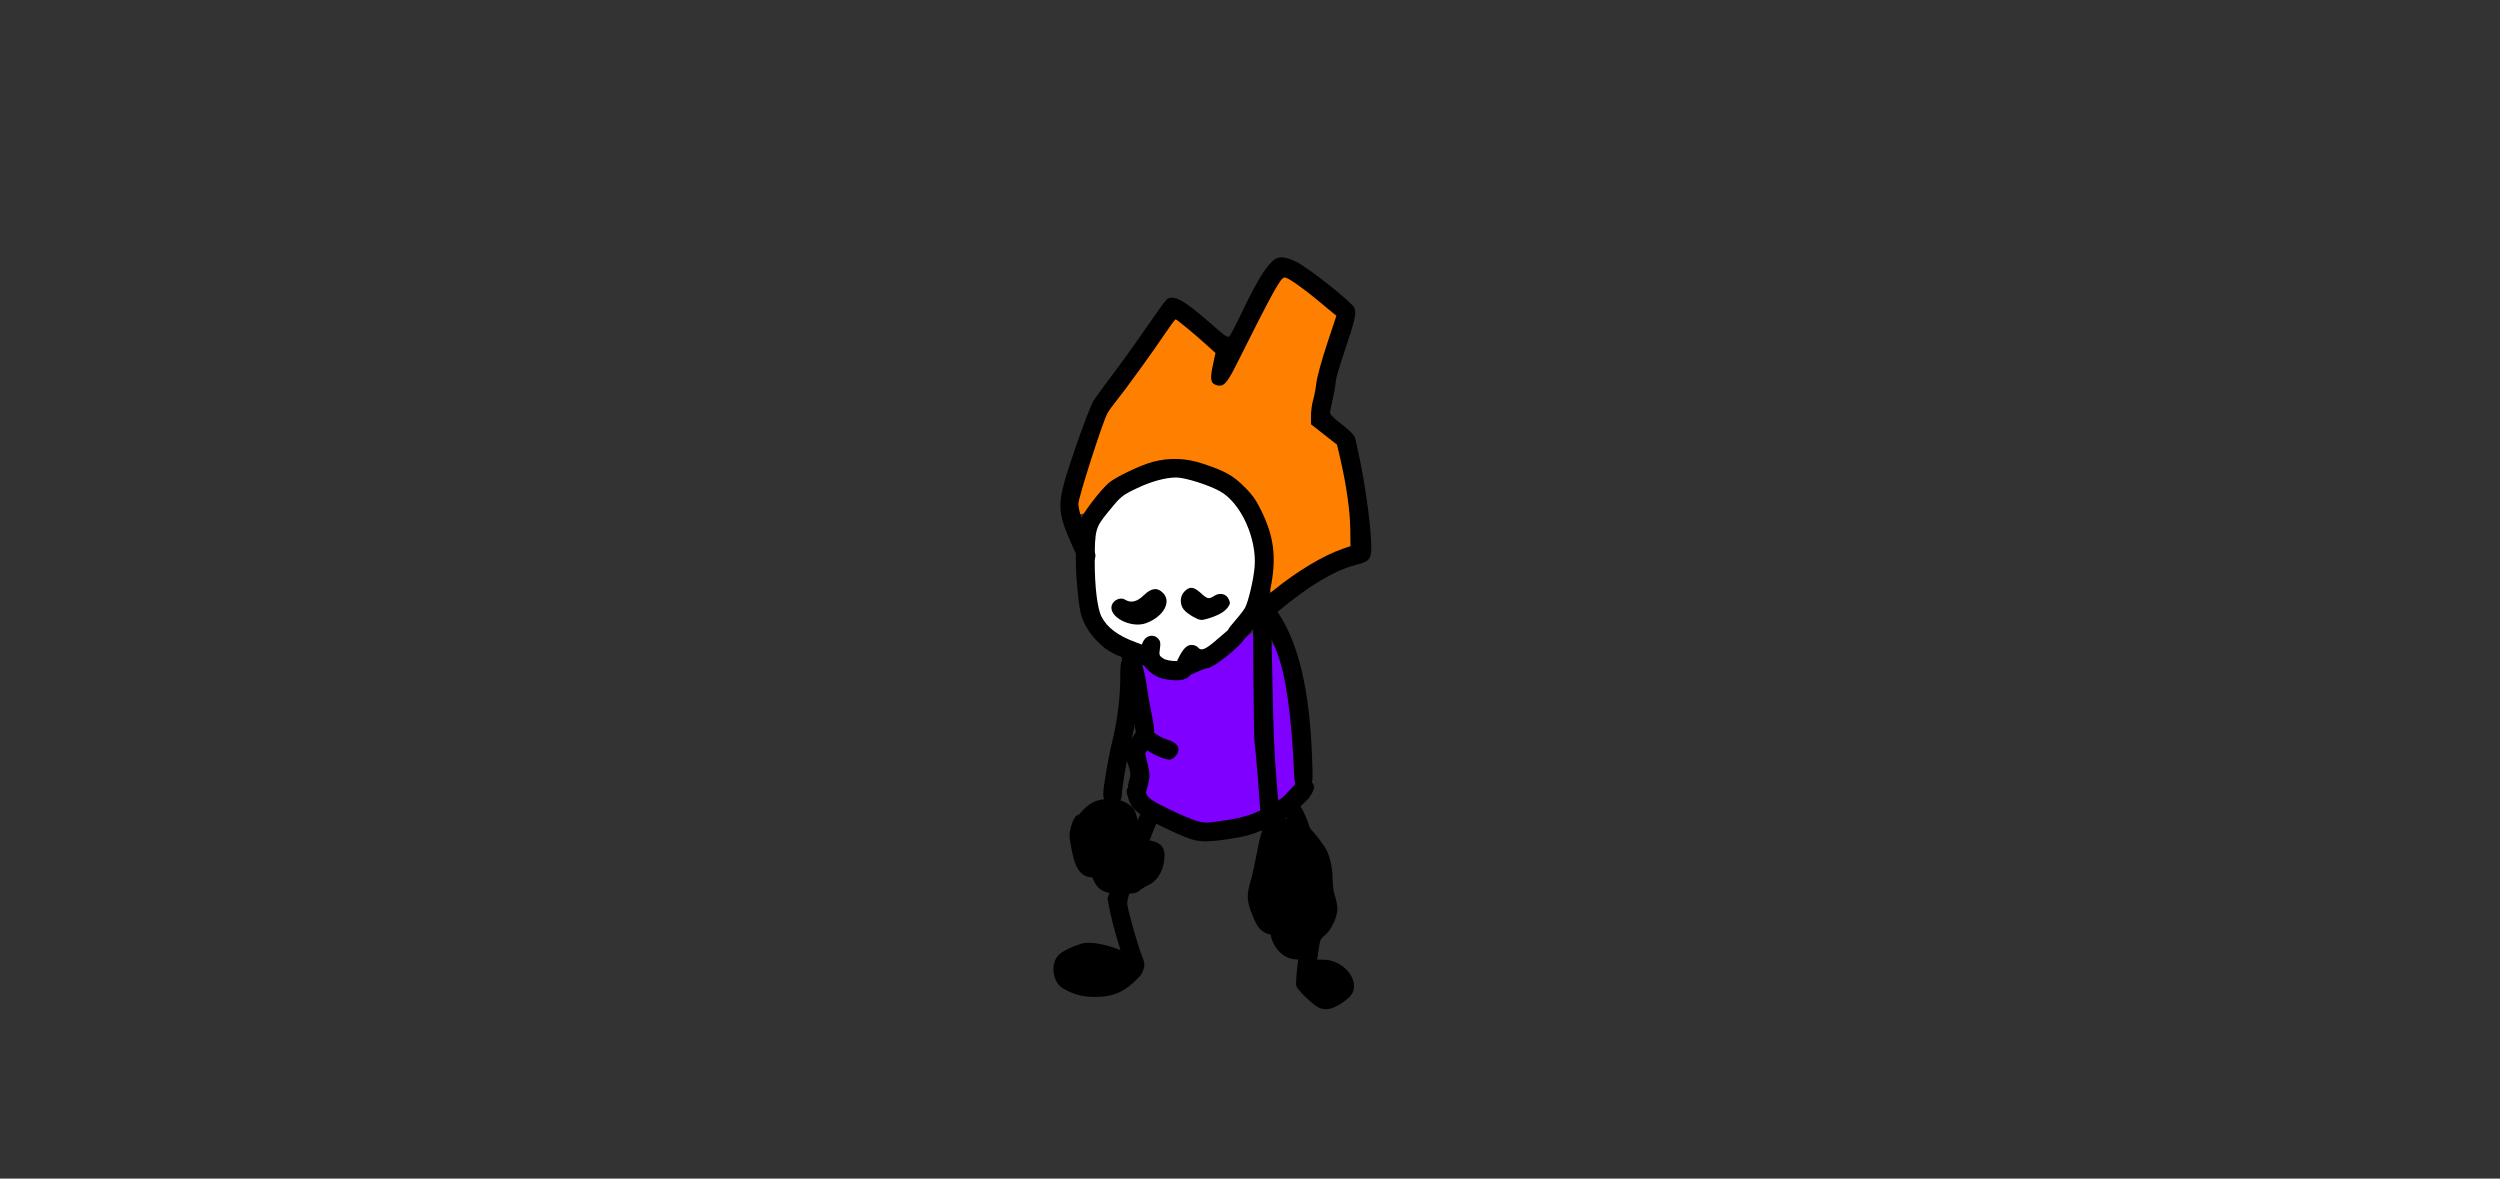 <svg version="1.1" xmlns="http://www.w3.org/2000/svg" xmlns:xlink="http://www.w3.org/1999/xlink" width="1260" height="594" viewBox="0,0,1260,594"><rect x="0" y="0" width="1260" height="594" fill="#333333" stroke="none"/><g transform="translate(-116.051,-228.034) scale(1.933,1.933)"><g id="wick_project_bg" fill-opacity="0" fill="#ffffff" fill-rule="nonzero" stroke="none" stroke-width="1" stroke-linecap="butt" stroke-linejoin="miter" stroke-miterlimit="10" stroke-dasharray="" stroke-dashoffset="0" font-family="none" font-weight="none" font-size="none" text-anchor="none" style="mix-blend-mode: normal"><rect x="0" y="0" width="720" height="480"/></g><g data-paper-data="{&quot;wickUUID&quot;:&quot;5040726a-e09b-488e-a4b1-356833f6cd32&quot;,&quot;wickType&quot;:&quot;clipsandpaths&quot;}" fill="none" fill-rule="evenodd" stroke="none" stroke-width="1" stroke-linecap="butt" stroke-linejoin="miter" stroke-miterlimit="10" stroke-dasharray="" stroke-dashoffset="0" font-family="none" font-weight="none" font-size="none" text-anchor="none" style="mix-blend-mode: normal"><path d="M392.405,192.326c-0.673,1.146 -3.721,6.944 -6.758,12.857c-3.037,5.912 -5.865,11.14 -6.394,11.782c-1.123,1.363 -1.196,1.564 -2.254,0.506c-0.806,-0.806 -0.648,-1.225 0.048,-4.591l0.527,-2.71l-1.239,-1.559c-1.282,-1.37 -9.155,-7.784 -9.513,-7.784c-0.157,0 -2.873,2.848 -5.045,5.919c-2.171,3.071 -5.913,8.214 -8.309,11.423c-2.396,3.208 -4.685,6.41 -4.993,6.96c-0.94,1.677 -2.452,5.823 -4.728,12.981c-3.34,10.502 -3.424,10.946 -2.703,13.595c0.122,0.449 2.061,0.629 3.331,-1.178c0.927,-1.321 2.681,-3.413 3.985,-4.736c2.024,-2.055 2.689,-2.528 6.002,-4.131c4.999,-2.42 7.839,-3.149 12.262,-3.149c2.653,0 3.508,0.072 5.758,0.724c8.482,2.458 12.628,5.666 15.971,12.443c2.406,4.876 2.911,7.318 2.899,12.609c-0.005,2.383 -0.172,4.9 -0.362,5.816c-0.191,0.917 0.631,2.63 0.696,2.695c0.065,0.065 1.722,-0.963 3.246,-2.143c4.765,-3.689 11.055,-7.302 15.545,-8.929l2.525,-1.236l-0.173,-5.098c-0.345,-7.644 -2.699,-20.991 -3.871,-21.968c-0.33,-0.275 -2.188,-1.939 -3.776,-3.178l-2.719,-2.075l0.153,-1.25c0,-1.002 0.278,-3.151 0.628,-4.852c0.35,-1.701 0.867,-4.261 1.172,-5.796c0.439,-2.207 3.585,-12.928 4.646,-15.577c0.374,-0.935 -11.991,-10.775 -13.56,-10.775c-0.415,0 -2.183,1.024 -2.994,2.405z" data-paper-data="{&quot;wickUUID&quot;:&quot;1d50aebb-d7d9-4149-859d-0c8c8893ff85&quot;,&quot;wickType&quot;:&quot;path&quot;,&quot;originalStyle&quot;:{&quot;strokeColor&quot;:null,&quot;fillColor&quot;:[&quot;Color&quot;,1,0.50196,0],&quot;strokeWidth&quot;:1}}" id="1d50aebb-d7d9-4149-859d-0c8c8893ff85" fill="#ff8000"/><path d="M391.009,292.372c0.456,17.781 1.244,33.546 1.7,34.045c0.076,0.083 2.445,-0.223 3.521,-1.314l2.187,-2.364l-0.266,-3.974c-0.164,-2.017 -0.533,-6.58 -0.812,-10.063c-0.797,-9.952 -2.296,-17.8 -4.202,-22.004l-2.301,-1.267z" data-paper-data="{&quot;wickUUID&quot;:&quot;51559d1b-e310-4861-a433-74381c6e1520&quot;,&quot;wickType&quot;:&quot;path&quot;,&quot;originalStyle&quot;:{&quot;strokeColor&quot;:null,&quot;fillColor&quot;:[&quot;Color&quot;,0.50196,0,1],&quot;strokeWidth&quot;:1}}" id="51559d1b-e310-4861-a433-74381c6e1520" fill="#8000ff"/><path d="M382.788,285.344c-2.977,3.021 -7.21,6.273 -8.169,6.273c-0.686,0 -4.302,1.59 -5.18,2.281c-0.638,0.502 -0.933,0.596 -3.088,0.59c-3.091,-0.008 -4.795,-0.625 -6.629,-2.369l-1.402,-1.134l-0.692,1.99c0.725,3.529 2.565,14.458 2.565,15.26c0,1.051 1.224,2.152 3.553,2.92c2.849,0.94 3.821,2.025 2.137,3.607c-1.111,1.044 -1.944,0.598 -4.545,-0.711c-1.296,-0.652 -3.056,-0.625 -3.126,-0.414c-0.066,0.196 0.001,2.198 0.35,3.756c0.602,2.691 0.605,2.833 0.081,5.002l-0.548,2.439l1.39,1.649c1.152,1.217 8.813,4.994 12.147,5.992c2.237,0.669 3.032,0.738 5.723,0.371c3.834,-0.524 7.266,-1.283 9.469,-2.101l2.381,-1.193l-0.173,-3.907c-0.123,-1.95 -0.453,-5.923 -0.733,-8.857c-0.304,-3.18 -0.598,-11.112 -0.729,-19.672l-0.256,-14.582z" data-paper-data="{&quot;wickUUID&quot;:&quot;15dadbb7-1786-4e50-8daa-a401f3c9da1f&quot;,&quot;wickType&quot;:&quot;path&quot;,&quot;originalStyle&quot;:{&quot;strokeColor&quot;:null,&quot;fillColor&quot;:[&quot;Color&quot;,0.50196,0,1],&quot;strokeWidth&quot;:1}}" id="15dadbb7-1786-4e50-8daa-a401f3c9da1f" fill="#8000ff"/><path d="M361.517,242.7c-3.289,0.973 -7.346,2.824 -9.185,4.18c-0.756,0.558 -2.783,2.823 -4.097,4.535c-3.378,4.399 -3.559,5.211 -3.314,14.377c0.216,8.079 0.736,11.258 2.208,13.963c1.073,1.972 3.774,4.098 7.454,5.664l2.843,1.15l1.165,-1.059c1.156,-1.266 1.9,-1.437 2.942,-0.328c0.565,0.601 0.41,0.881 0.41,2.326c0,2.224 0.727,2.955 2.984,3.172c1.451,0.14 2.561,-0.018 2.772,-0.683c0.13,-0.409 0.633,-1.24 1.277,-1.953c1.304,-1.443 1.941,-1.534 3.445,-0.646c0.773,0.456 1.581,0.273 2.363,-0.051c2.554,-1.061 9.467,-8.421 10.788,-11.484c0.284,-0.658 1.053,-3.451 1.512,-5.651c1.036,-4.967 0.891,-8.93 -0.413,-12.882c-1.65,-4.998 -3.95,-8.66 -6.657,-10.704c-2.988,-2.255 -10.395,-4.817 -13.9,-4.773c-0.789,0.01 -3.119,0.41 -4.596,0.847zM373.303,273.375c1.618,1.255 2.014,1.345 3.255,0.635c1.17,-0.669 1.36,-1.486 2.381,-0.683c2.014,1.584 0.885,3.428 -2.95,4.879c-2.461,0.932 -2.484,0.954 -4.266,0.06c-2.99,-1.501 -3.766,-2.644 -2.718,-4.854c1.161,-2.446 1.735,-2.026 4.298,-0.037zM362.421,272.807c2.172,2.172 1.137,4.314 -2.74,6.598c-1.235,0.728 -1.087,0.569 -3.032,0.56c-2.69,-0.013 -4.073,-0.541 -5.504,-2.242c-1.106,-1.315 -1.153,-1.212 -0.058,-2.307c0.895,-0.895 0.515,-0.699 3.924,-0.051c0.833,0.158 1.37,-0.047 2.714,-1.074c3.275,-2.501 3.06,-3.122 4.697,-1.485z" data-paper-data="{&quot;wickUUID&quot;:&quot;b80d3bbc-bc96-49d1-aef0-61b849ea0187&quot;,&quot;wickType&quot;:&quot;path&quot;,&quot;originalStyle&quot;:{&quot;strokeColor&quot;:null,&quot;fillColor&quot;:[&quot;Color&quot;,1,1,1],&quot;strokeWidth&quot;:1}}" id="b80d3bbc-bc96-49d1-aef0-61b849ea0187" fill="#ffffff"/><path d="M346.843,331.111c-0.51,0.276 -1.791,1.382 -2.434,2.06c-1.161,1.225 -1.282,1.729 -1.08,3.997c0.273,3.06 0.903,4.222 1.791,3.89c0.554,-0.207 1.882,-0.916 2.009,-2.233c0.223,-2.327 0.683,-3.094 2.121,-3.094c0.829,0 0.056,-0.325 0.561,0.316c1.046,1.329 0.945,4.377 -0.202,6.933c-0.718,1.6 -0.801,2.165 -0.459,2.577c0.23,0.277 2.044,0.974 2.186,0.974c0.142,0 0.938,-1.645 1.623,-3.412l1.312,-3.506l-1.006,-3.784c-1.198,-4.385 -1.732,-5.157 -3.315,-5.14c-0.683,0.007 -2.597,0.144 -3.107,0.42z" data-paper-data="{&quot;wickUUID&quot;:&quot;3c1f9c8c-591d-45f0-a58e-47459471d3ee&quot;,&quot;wickType&quot;:&quot;path&quot;,&quot;originalStyle&quot;:{&quot;strokeColor&quot;:null,&quot;fillColor&quot;:[&quot;Color&quot;,0,0,0],&quot;strokeWidth&quot;:1}}" id="3c1f9c8c-591d-45f0-a58e-47459471d3ee" fill="#000000"/><path d="M392.358,338.343c-0.309,1.427 -1.114,5.016 -1.759,7.828c-1.199,5.23 -1.256,6.767 -0.289,8.045c0.457,0.604 1.651,1.343 1.661,0.323c0.023,-2.343 2.105,-3.419 3.567,-1.586c0.689,0.864 0.358,0.572 0.166,4.256c-0.216,4.148 0.155,5.724 1.285,6.082c0.886,0.281 2.628,0.03 2.886,-1.344c0.156,-0.833 0.921,-2.008 2.232,-3.418c2.31,-2.484 2.609,-3.346 1.859,-5.005c-0.391,-0.865 -0.649,-2.8 -0.785,-5.537c-0.18,-3.63 -0.391,-4.493 -1.339,-6.418c-1.516,-3.079 -3.357,-5.122 -5.058,-5.562c-0.769,-0.198 -2.649,-0.506 -2.95,-0.593c-0.444,-0.128 -1.02,0.823 -1.476,2.927z" data-paper-data="{&quot;wickUUID&quot;:&quot;fa456965-242d-4530-93bf-a3ad1ee299dd&quot;,&quot;wickType&quot;:&quot;path&quot;,&quot;originalStyle&quot;:{&quot;strokeColor&quot;:null,&quot;fillColor&quot;:[&quot;Color&quot;,0,0,0],&quot;strokeWidth&quot;:1}}" id="fa456965-242d-4530-93bf-a3ad1ee299dd" fill="#000000"/><path d="M342.027,364.001c-3.523,1.141 -5.724,2.377 -6.517,3.659c-1.625,2.63 -0.699,6.755 1.821,8.116c2.996,1.618 4.925,2.114 8.218,2.114c4.287,0.001 6.9,-0.961 9.914,-3.647c3.612,-3.219 3.581,-4.367 -0.187,-6.926c-3.573,-2.426 -10.58,-4.18 -13.249,-3.316z" data-paper-data="{&quot;wickUUID&quot;:&quot;affac1fc-0a63-490f-987b-319d08425bb2&quot;,&quot;wickType&quot;:&quot;path&quot;,&quot;originalStyle&quot;:{&quot;strokeColor&quot;:null,&quot;fillColor&quot;:[&quot;Color&quot;,0,0,0],&quot;strokeWidth&quot;:1}}" id="affac1fc-0a63-490f-987b-319d08425bb2" fill="#000000"/><path d="M358.313,328.885c-0.723,0.474 -2.426,4.452 -6.178,14.433l-3.34,8.886l0.456,2.476c0.755,4.097 3.684,14.006 4.558,15.421c0.922,1.492 2.29,2.012 3.538,1.344c1.235,-0.661 1.4,-2.019 0.494,-4.071c-0.836,-1.893 -3.416,-10.854 -3.853,-13.378c-0.208,-1.205 0.301,-2.884 2.939,-9.702c1.755,-4.535 3.674,-9.39 4.265,-10.79c0.948,-2.245 1.013,-2.675 0.554,-3.639c-0.539,-1.128 -2.399,-1.66 -3.433,-0.98z" data-paper-data="{&quot;wickUUID&quot;:&quot;3385380d-9a99-46c1-a700-5fc07eb6c5bf&quot;,&quot;wickType&quot;:&quot;path&quot;,&quot;originalStyle&quot;:{&quot;strokeColor&quot;:null,&quot;fillColor&quot;:[&quot;Color&quot;,0,0,0],&quot;strokeWidth&quot;:1}}" id="3385380d-9a99-46c1-a700-5fc07eb6c5bf" fill="#000000"/><path d="M396.527,323.757c-2.067,2.323 -3.204,3.195 -5.988,4.592c-5.03,2.525 -6.821,3.01 -14.965,4.052c-2.157,0.276 -4.364,-0.421 -10.302,-3.252c-4.92,-2.347 -6.126,-3.2 -6.469,-4.573c-0.598,-2.396 -2.691,-3.217 -4.243,-1.665c-0.951,0.951 -0.965,1.105 -0.304,3.328c0.821,2.757 2.948,4.49 9.099,7.412c7.939,3.773 9.008,4.031 14.311,3.456c2.378,-0.258 5.703,-0.822 7.389,-1.253c4.483,-1.146 11.177,-4.57 13.271,-6.787c0.942,-0.997 2.046,-2.108 2.452,-2.469c0.9,-0.797 1.889,-2.611 1.889,-3.465c0,-0.954 -1.496,-2.243 -2.602,-2.243c-0.712,0 -1.694,0.796 -3.538,2.867z" data-paper-data="{&quot;wickUUID&quot;:&quot;ba52d89f-de64-48c0-9151-c7367f9ab5e5&quot;,&quot;wickType&quot;:&quot;path&quot;,&quot;originalStyle&quot;:{&quot;strokeColor&quot;:null,&quot;fillColor&quot;:[&quot;Color&quot;,0,0,0],&quot;strokeWidth&quot;:1}}" id="ba52d89f-de64-48c0-9151-c7367f9ab5e5" fill="#000000"/><path d="M388.518,275.613c-0.445,0.444 -0.808,1.127 -0.808,1.517c0,0.389 0.91,2.254 2.023,4.143c3.615,6.138 5.248,11.678 6.482,21.983c0.428,3.584 0.902,9.392 1.052,12.906c0.249,5.828 0.346,6.44 1.107,6.973c1.166,0.817 2.127,0.73 3.14,-0.284c0.839,-0.838 0.86,-1.094 0.627,-7.377c-0.651,-17.57 -3.447,-29.521 -8.82,-37.698c-2.087,-3.177 -3.261,-3.706 -4.803,-2.163z" data-paper-data="{&quot;wickUUID&quot;:&quot;9cef842b-f2d1-44a6-9696-e00359c8bf24&quot;,&quot;wickType&quot;:&quot;path&quot;,&quot;originalStyle&quot;:{&quot;strokeColor&quot;:null,&quot;fillColor&quot;:[&quot;Color&quot;,0,0,0],&quot;strokeWidth&quot;:1}}" id="9cef842b-f2d1-44a6-9696-e00359c8bf24" fill="#000000"/><path d="M358.624,284.483c-0.971,0.972 -1.416,3.174 -1.043,5.164c0.431,2.298 3.092,4.741 5.791,5.317c4.565,0.973 7.365,0.097 7.351,-2.301c-0.011,-1.955 -0.532,-2.293 -3.568,-2.318c-1.952,-0.016 -3.122,-0.237 -3.877,-0.731c-0.99,-0.649 -1.058,-0.86 -0.809,-2.52c0.215,-1.433 0.122,-1.978 -0.445,-2.604c-0.915,-1.011 -2.392,-1.014 -3.4,-0.007z" data-paper-data="{&quot;wickUUID&quot;:&quot;8a9567dd-ad23-4160-862e-b061fa3fe359&quot;,&quot;wickType&quot;:&quot;path&quot;,&quot;originalStyle&quot;:{&quot;strokeColor&quot;:null,&quot;fillColor&quot;:[&quot;Color&quot;,0,0,0],&quot;strokeWidth&quot;:1}}" id="8a9567dd-ad23-4160-862e-b061fa3fe359" fill="#000000"/><path d="M360.607,238.391c-3.311,0.884 -9.882,4.045 -11.554,5.558c-2.341,2.117 -6.625,7.722 -7.257,9.492c-1.28,3.585 -1.608,10.195 -0.878,17.672c0.582,5.964 0.825,7.176 1.881,9.412c1.463,3.097 4.606,6.377 7.461,7.785c2.566,1.266 8.502,3.473 9.34,3.473c0.934,0 2.236,-1.493 2.236,-2.565c0,-1.404 -0.97,-2.053 -5.625,-3.768c-4.674,-1.721 -7.52,-3.843 -8.972,-6.689c-1.085,-2.126 -1.777,-7.797 -1.767,-14.468c0.012,-8.13 0.177,-8.755 3.344,-12.655c3.493,-4.303 3.725,-4.495 7.699,-6.385c3.737,-1.777 7.394,-2.775 10.206,-2.784c2.315,-0.007 8.615,1.989 11.518,3.65c5.381,3.078 9.544,12.281 8.917,19.71c-0.27,3.202 -1.6,8.897 -2.468,10.564c-0.297,0.571 -1.468,2.095 -2.6,3.387c-2.251,2.565 -2.364,2.9 -1.431,4.232c0.78,1.113 2.953,1.213 4.16,0.191c0.46,-0.389 1.667,-1.79 2.682,-3.114c2.027,-2.644 3.107,-5.586 4.063,-11.069c1.228,-7.041 0.545,-12.182 -2.453,-18.47c-1.454,-3.051 -2.433,-4.468 -4.557,-6.598c-2.965,-2.974 -5.114,-4.174 -10.932,-6.107c-4.38,-1.455 -8.699,-1.606 -13.013,-0.454z" data-paper-data="{&quot;wickUUID&quot;:&quot;62363f49-ec5b-445c-98c2-56ba1d4234d3&quot;,&quot;wickType&quot;:&quot;path&quot;,&quot;originalStyle&quot;:{&quot;strokeColor&quot;:null,&quot;fillColor&quot;:[&quot;Color&quot;,0,0,0],&quot;strokeWidth&quot;:1}}" id="62363f49-ec5b-445c-98c2-56ba1d4234d3" fill="#000000"/><path d="M391.469,186.371c-1.934,2.034 -4.017,5.557 -7.21,12.2c-1.611,3.351 -3.196,6.441 -3.522,6.867c-0.564,0.737 -0.805,0.588 -4.918,-3.032c-7.124,-6.269 -9.866,-7.764 -11.616,-6.333c-0.34,0.278 -2.673,3.507 -5.184,7.176c-2.512,3.669 -6.408,9.1 -8.657,12.069c-2.249,2.968 -4.598,6.186 -5.22,7.149c-0.621,0.964 -2.789,6.63 -4.818,12.592c-4.948,14.542 -4.972,15.534 -0.621,25.393c0.884,2.001 1.894,3.866 2.245,4.144c1.455,1.151 3.718,0.047 3.718,-1.813c0,-0.463 -0.566,-2.085 -1.257,-3.607c-2.011,-4.422 -3.19,-8.079 -3.19,-9.89c0,-1.592 6.185,-20.896 7.525,-23.488c0.315,-0.609 1.377,-2.094 2.36,-3.301c2.297,-2.82 9.456,-12.709 12.691,-17.53c1.38,-2.057 2.621,-3.739 2.757,-3.739c0.301,0 4.709,3.638 8,6.603l2.406,2.169l-0.706,3.287c-0.786,3.654 -0.551,4.732 1.123,5.152c1.663,0.417 2.582,-0.535 4.819,-4.994c10.136,-20.2 11.76,-23.13 12.826,-23.132c0.786,0 4.424,2.514 8.41,5.815c1.642,1.359 3.451,2.856 4.019,3.326l1.032,0.854l-2.467,7.433c-1.357,4.089 -2.597,8.616 -2.756,10.062c-0.158,1.445 -0.536,3.446 -0.839,4.446c-0.304,1.001 -0.554,2.838 -0.556,4.083l-0.005,2.263l3.396,2.661l3.396,2.66l0.831,3.566c1.563,6.703 2.553,13.598 2.619,18.244l0.067,4.637l-2.021,0.695c-5.067,1.742 -11.779,5.761 -17.99,10.773c-5.838,4.711 -6.259,5.335 -4.829,7.154c1.344,1.708 2.402,1.391 6.331,-1.897c7.581,-6.344 14.28,-10.35 19.638,-11.746c3.264,-0.85 3.853,-1.267 4.169,-2.95c0.614,-3.273 -1.328,-18.301 -3.645,-28.217c-0.104,-0.445 -0.291,-1.296 -0.416,-1.892c-0.155,-0.739 -1.262,-1.896 -3.482,-3.638c-2.82,-2.215 -3.226,-2.69 -3.046,-3.566c0.114,-0.556 0.484,-2.284 0.822,-3.84c0.338,-1.557 0.618,-3.296 0.622,-3.865c0.004,-0.569 0.984,-3.934 2.179,-7.478c2.936,-8.707 3.298,-10.337 2.612,-11.751c-0.73,-1.503 -12.067,-10.454 -15.093,-11.915c-3.279,-1.584 -4.942,-1.548 -6.549,0.141z" data-paper-data="{&quot;wickUUID&quot;:&quot;7f5d2bd6-d390-4f0b-b9e4-e593222f14e9&quot;,&quot;wickType&quot;:&quot;path&quot;,&quot;originalStyle&quot;:{&quot;strokeColor&quot;:null,&quot;fillColor&quot;:[&quot;Color&quot;,0,0,0],&quot;strokeWidth&quot;:1}}" id="7f5d2bd6-d390-4f0b-b9e4-e593222f14e9" fill="#000000"/><path d="M381.443,281.357c-0.445,0.255 -2.22,1.705 -3.944,3.222c-3.182,2.797 -4.246,3.242 -5.152,2.151c-0.277,-0.334 -1.014,-0.607 -1.637,-0.607c-1.281,0 -2.269,1.053 -3.635,3.874c-1.036,2.142 -0.819,3.628 0.629,4.288c0.838,0.382 1.427,0.253 3.76,-0.823c1.522,-0.701 3.033,-1.275 3.359,-1.275c0.969,0 4.506,-2.451 7.427,-5.147c3.029,-2.795 3.47,-4.109 1.826,-5.44c-1.042,-0.844 -1.511,-0.888 -2.633,-0.243z" data-paper-data="{&quot;wickUUID&quot;:&quot;8427d3f3-3bb0-4cc5-8efa-b813ec7bd131&quot;,&quot;wickType&quot;:&quot;path&quot;,&quot;originalStyle&quot;:{&quot;strokeColor&quot;:null,&quot;fillColor&quot;:[&quot;Color&quot;,0,0,0],&quot;strokeWidth&quot;:1}}" id="8427d3f3-3bb0-4cc5-8efa-b813ec7bd131" fill="#000000"/><path d="M387.484,275.378c-0.76,0.555 -0.781,1.134 -0.653,17.888c0.073,9.524 0.207,17.679 0.298,18.124c0.225,1.103 1.299,14.299 1.628,20.011c0.288,5.001 0.718,6.064 2.451,6.064c0.522,0 1.312,-0.364 1.757,-0.809c1.037,-1.037 1.032,-2.332 -0.053,-14.755c-0.598,-6.843 -0.93,-14.886 -1.127,-27.288c-0.193,-12.149 -0.426,-17.852 -0.752,-18.448c-0.775,-1.416 -2.244,-1.742 -3.549,-0.787z" data-paper-data="{&quot;wickUUID&quot;:&quot;3201205b-bc7b-41c9-aa78-8b74869796f7&quot;,&quot;wickType&quot;:&quot;path&quot;,&quot;originalStyle&quot;:{&quot;strokeColor&quot;:null,&quot;fillColor&quot;:[&quot;Color&quot;,0,0,0],&quot;strokeWidth&quot;:1}}" id="3201205b-bc7b-41c9-aa78-8b74869796f7" fill="#000000"/><path d="M390.086,333.424c-0.935,0.546 -1.428,2.023 -2.36,7.072c-0.452,2.446 -1.187,5.72 -1.632,7.275c-1.083,3.778 -1.006,5.079 0.522,8.883c1.002,2.493 1.615,3.437 2.71,4.178c2.013,1.362 4.19,1.033 5.962,-0.901c1.222,-1.333 1.314,-1.634 1.314,-4.269c0,-2.297 -0.153,-2.99 -0.808,-3.645c-1.528,-1.528 -4.043,-0.507 -4.043,1.64c0,1.715 -0.694,1.463 -1.271,-0.461c-0.388,-1.295 -0.389,-2.015 -0.006,-3.336c0.269,-0.926 1.032,-4.23 1.696,-7.343c0.664,-3.113 1.315,-6.141 1.447,-6.729c0.425,-1.896 -1.792,-3.38 -3.531,-2.364z" data-paper-data="{&quot;wickUUID&quot;:&quot;e29cc510-9f73-488b-b751-39ec797ba719&quot;,&quot;wickType&quot;:&quot;path&quot;,&quot;originalStyle&quot;:{&quot;strokeColor&quot;:null,&quot;fillColor&quot;:[&quot;Color&quot;,0,0,0],&quot;strokeWidth&quot;:1}}" id="e29cc510-9f73-488b-b751-39ec797ba719" fill="#000000"/><path d="M393.633,332.139c-0.368,0.407 -0.669,1.32 -0.669,2.03c0,1.414 0.614,1.835 3.314,2.273c1.259,0.204 1.814,0.668 3.528,2.956c2.352,3.139 3.085,5.71 2.663,9.347c-0.225,1.937 -0.124,2.598 0.613,4.012c1.335,2.562 0.997,3.357 -2.826,6.638c-0.474,0.407 -0.824,1.201 -0.824,1.871c0,1.506 -0.88,2.277 -1.948,1.706c-0.923,-0.494 -1.286,-1.296 -1.286,-2.84c0,-2.201 -2.478,-3.211 -4.042,-1.646c-2.155,2.154 -0.005,7.626 3.586,9.131c3.588,1.503 7.435,-0.332 8.352,-3.984c0.137,-0.549 0.761,-1.375 1.385,-1.837c1.555,-1.15 3.251,-4.684 3.251,-6.775c0,-0.929 -0.273,-2.463 -0.606,-3.408c-0.334,-0.945 -0.607,-2.757 -0.607,-4.026c0,-3.559 -0.809,-6.898 -2.16,-8.91c-2.214,-3.3 -4.829,-6.102 -6.245,-6.694c-1.99,-0.831 -4.654,-0.755 -5.479,0.156z" data-paper-data="{&quot;wickUUID&quot;:&quot;367df307-163b-46e0-90ee-5c0049a254b3&quot;,&quot;wickType&quot;:&quot;path&quot;,&quot;originalStyle&quot;:{&quot;strokeColor&quot;:null,&quot;fillColor&quot;:[&quot;Color&quot;,0,0,0],&quot;strokeWidth&quot;:1}}" id="367df307-163b-46e0-90ee-5c0049a254b3" fill="#000000"/><path d="M340.72,330.621c-0.386,0.225 -0.997,1.424 -1.358,2.666c-0.612,2.107 -0.608,2.514 0.066,6.095c0.762,4.048 1.742,6.015 3.42,6.864c2.552,1.291 6.006,-0.142 7.526,-3.122c1.241,-2.431 1.312,-6.106 0.143,-7.276c-1.862,-1.862 -4.043,-0.362 -4.043,2.78c0,1.93 -0.733,3.224 -1.542,2.724c-0.648,-0.401 -1.39,-6.174 -0.909,-7.073c1.348,-2.52 -0.929,-5.041 -3.303,-3.658z" data-paper-data="{&quot;wickUUID&quot;:&quot;650fc731-60ea-43ec-9915-3a46d839eaea&quot;,&quot;wickType&quot;:&quot;path&quot;,&quot;originalStyle&quot;:{&quot;strokeColor&quot;:null,&quot;fillColor&quot;:[&quot;Color&quot;,0,0,0],&quot;strokeWidth&quot;:1}}" id="650fc731-60ea-43ec-9915-3a46d839eaea" fill="#000000"/><path d="M346.029,326.75c-2.618,0.841 -5.619,4.065 -5.619,6.039c0,1.064 0.25,1.586 0.991,2.072c1.324,0.867 2.191,0.52 3.949,-1.584c1.088,-1.301 1.857,-1.824 2.944,-2c2.791,-0.453 3.212,-0.001 4.288,4.609c0.941,4.037 1.915,6.025 2.949,6.025c0.394,0 0.37,0.452 -0.107,2.007c-0.514,1.673 -0.81,2.048 -1.782,2.262c-0.642,0.141 -1.776,0.142 -2.52,0.002c-1.214,-0.227 -1.45,-0.507 -2.297,-2.726c-1.063,-2.786 -1.742,-3.402 -3.313,-3.008c-1.67,0.419 -2.075,1.761 -1.313,4.346c1.502,5.088 2.985,6.213 8.19,6.213c3.251,0 3.872,-0.116 4.869,-0.906c0.628,-0.498 1.709,-1.161 2.402,-1.473c1.866,-0.839 3.331,-3.02 3.825,-5.695c0.684,-3.696 -0.425,-5.371 -3.872,-5.85l-1.617,-0.225l-0.83,-3.234c-1.215,-4.738 -1.277,-4.862 -2.996,-6.054c-1.959,-1.357 -5.39,-1.703 -8.141,-0.82z" data-paper-data="{&quot;wickUUID&quot;:&quot;8588b57e-c089-48b4-b417-a3ee6741be84&quot;,&quot;wickType&quot;:&quot;path&quot;,&quot;originalStyle&quot;:{&quot;strokeColor&quot;:null,&quot;fillColor&quot;:[&quot;Color&quot;,0,0,0],&quot;strokeWidth&quot;:1}}" id="8588b57e-c089-48b4-b417-a3ee6741be84" fill="#000000"/><path d="M354.155,286.808c-1.669,0.596 -2.098,3.326 -1.004,6.389c0.318,0.89 0.779,2.982 1.025,4.649c0.245,1.668 0.802,4.841 1.237,7.052l0.79,4.02l-1.428,2.074c-1.66,2.41 -1.716,3.004 -0.598,6.323c0.663,1.969 0.744,2.71 0.404,3.686c-0.778,2.231 -0.543,4.24 0.582,4.977c1.179,0.773 2.839,0.503 3.361,-0.546c0.192,-0.386 0.593,-1.761 0.891,-3.055c0.474,-2.056 0.458,-2.706 -0.129,-5.15l-0.671,-2.798l1.206,-1.902c1.441,-2.272 1.503,-3.518 0.433,-8.706c-0.425,-2.063 -0.987,-5.297 -1.249,-7.186c-0.261,-1.889 -0.732,-4.048 -1.045,-4.799c-0.314,-0.751 -0.571,-1.875 -0.571,-2.499c0,-0.744 -0.366,-1.423 -1.065,-1.972c-1.121,-0.882 -1.202,-0.903 -2.169,-0.557z" data-paper-data="{&quot;wickUUID&quot;:&quot;7079ac9e-4119-42ff-b650-11974dec9f85&quot;,&quot;wickType&quot;:&quot;path&quot;,&quot;originalStyle&quot;:{&quot;strokeColor&quot;:null,&quot;fillColor&quot;:[&quot;Color&quot;,0,0,0],&quot;strokeWidth&quot;:1}}" id="7079ac9e-4119-42ff-b650-11974dec9f85" fill="#000000"/><path d="M358.018,309.66c-0.942,1.346 -0.77,2.252 0.683,3.579c1.32,1.206 4.937,2.799 6.355,2.799c0.42,0 1.144,-0.483 1.609,-1.074c1.372,-1.744 0.469,-3.392 -2.272,-4.149c-0.727,-0.201 -1.855,-0.745 -2.507,-1.209c-1.55,-1.104 -3.071,-1.083 -3.868,0.054z" data-paper-data="{&quot;wickUUID&quot;:&quot;b76aedb0-6109-4c8b-8486-392497745762&quot;,&quot;wickType&quot;:&quot;path&quot;,&quot;originalStyle&quot;:{&quot;strokeColor&quot;:null,&quot;fillColor&quot;:[&quot;Color&quot;,0,0,0],&quot;strokeWidth&quot;:1}}" id="b76aedb0-6109-4c8b-8486-392497745762" fill="#000000"/><path d="M352.942,289.762c-0.706,0.706 -0.81,1.357 -0.821,5.154c-0.015,5.005 -0.747,10.851 -2.013,16.069c-1.139,4.691 -2.415,12.106 -2.418,14.048c-0.003,1.698 1.106,3.133 2.423,3.133c1.255,0 2.425,-1.437 2.425,-2.979c0,-1.882 1.467,-10.289 2.478,-14.202c1.131,-4.376 1.961,-11.249 1.965,-16.271c0.004,-3.608 -0.101,-4.249 -0.804,-4.952c-0.445,-0.445 -1.173,-0.809 -1.618,-0.809c-0.444,0 -1.172,0.364 -1.617,0.809z" data-paper-data="{&quot;wickUUID&quot;:&quot;a777514e-6804-4f9c-b06c-cabd1f942199&quot;,&quot;wickType&quot;:&quot;path&quot;,&quot;originalStyle&quot;:{&quot;strokeColor&quot;:null,&quot;fillColor&quot;:[&quot;Color&quot;,0,0,0],&quot;strokeWidth&quot;:1}}" id="a777514e-6804-4f9c-b06c-cabd1f942199" fill="#000000"/><path d="M358.246,273.187c-1.77,1.717 -3.355,2.083 -4.885,1.127c-1.137,-0.709 -2.937,0.031 -3.421,1.407c-1.06,3.014 4.981,6.204 8.939,4.72c4.541,-1.704 6.697,-5.572 4.39,-7.879c-1.5,-1.5 -3.03,-1.31 -5.023,0.625z" data-paper-data="{&quot;wickUUID&quot;:&quot;aaaac1ef-6fad-4398-b03e-c365651a630b&quot;,&quot;wickType&quot;:&quot;path&quot;,&quot;originalStyle&quot;:{&quot;strokeColor&quot;:null,&quot;fillColor&quot;:[&quot;Color&quot;,0,0,0],&quot;strokeWidth&quot;:1}}" id="aaaac1ef-6fad-4398-b03e-c365651a630b" fill="#000000"/><path d="M368.893,272.157c-1.226,1.226 -1.319,3.336 -0.21,4.746c0.431,0.547 1.595,1.426 2.587,1.952c1.657,0.879 1.945,0.915 3.562,0.444c2.673,-0.778 4.441,-1.755 5.309,-2.933c0.699,-0.95 0.724,-1.191 0.232,-2.224c-0.662,-1.386 -2.342,-1.733 -3.793,-0.783c-1.366,0.895 -1.71,0.818 -3.478,-0.779c-1.849,-1.671 -2.86,-1.772 -4.209,-0.423z" data-paper-data="{&quot;wickUUID&quot;:&quot;62e2f17f-aac5-4f51-8a90-6e885ff35666&quot;,&quot;wickType&quot;:&quot;path&quot;,&quot;originalStyle&quot;:{&quot;strokeColor&quot;:null,&quot;fillColor&quot;:[&quot;Color&quot;,0,0,0],&quot;strokeWidth&quot;:1}}" id="62e2f17f-aac5-4f51-8a90-6e885ff35666" fill="#000000"/><path d="M395.794,328.167c-0.445,0.444 -0.809,1.013 -0.809,1.263c0,0.25 0.709,2.387 1.575,4.75c0.867,2.362 1.882,5.842 2.257,7.731c0.375,1.89 1.051,4.673 1.502,6.184c0.844,2.826 0.814,5.629 -0.106,9.857c-1.242,5.715 -2.52,15.661 -2.188,17.04c0.224,0.934 3.343,4.07 5.393,5.423c1.251,0.826 2.802,0.904 4.384,0.222c2.236,-0.965 4.461,-2.729 4.96,-3.932c1.533,-3.702 -2.723,-8.483 -7.574,-8.508l-1.723,-0.009l0.236,-1.718c0.13,-0.945 0.586,-3.644 1.015,-5.998c1.321,-7.257 1.416,-9.968 0.459,-13.153c-0.46,-1.529 -1.284,-4.781 -1.83,-7.227c-1.132,-5.065 -3.241,-10.849 -4.365,-11.973c-0.984,-0.985 -2.172,-0.967 -3.186,0.048z" data-paper-data="{&quot;wickUUID&quot;:&quot;45cd0a4b-4855-458a-a6db-4c0c6188a564&quot;,&quot;wickType&quot;:&quot;path&quot;,&quot;originalStyle&quot;:{&quot;strokeColor&quot;:null,&quot;fillColor&quot;:[&quot;Color&quot;,0,0,0],&quot;strokeWidth&quot;:1}}" id="45cd0a4b-4855-458a-a6db-4c0c6188a564" fill="#000000"/></g><g fill="none" fill-rule="nonzero" stroke="none" stroke-width="1" stroke-linecap="butt" stroke-linejoin="miter" stroke-miterlimit="10" stroke-dasharray="" stroke-dashoffset="0" font-family="sans-serif" font-weight="normal" font-size="12" text-anchor="start" style="mix-blend-mode: normal"/><g id="wick_project_gui" fill="none" fill-rule="nonzero" stroke="none" stroke-width="1" stroke-linecap="butt" stroke-linejoin="miter" stroke-miterlimit="10" stroke-dasharray="" stroke-dashoffset="0" font-family="sans-serif" font-weight="normal" font-size="12" text-anchor="start" style="mix-blend-mode: normal"/></g></svg>